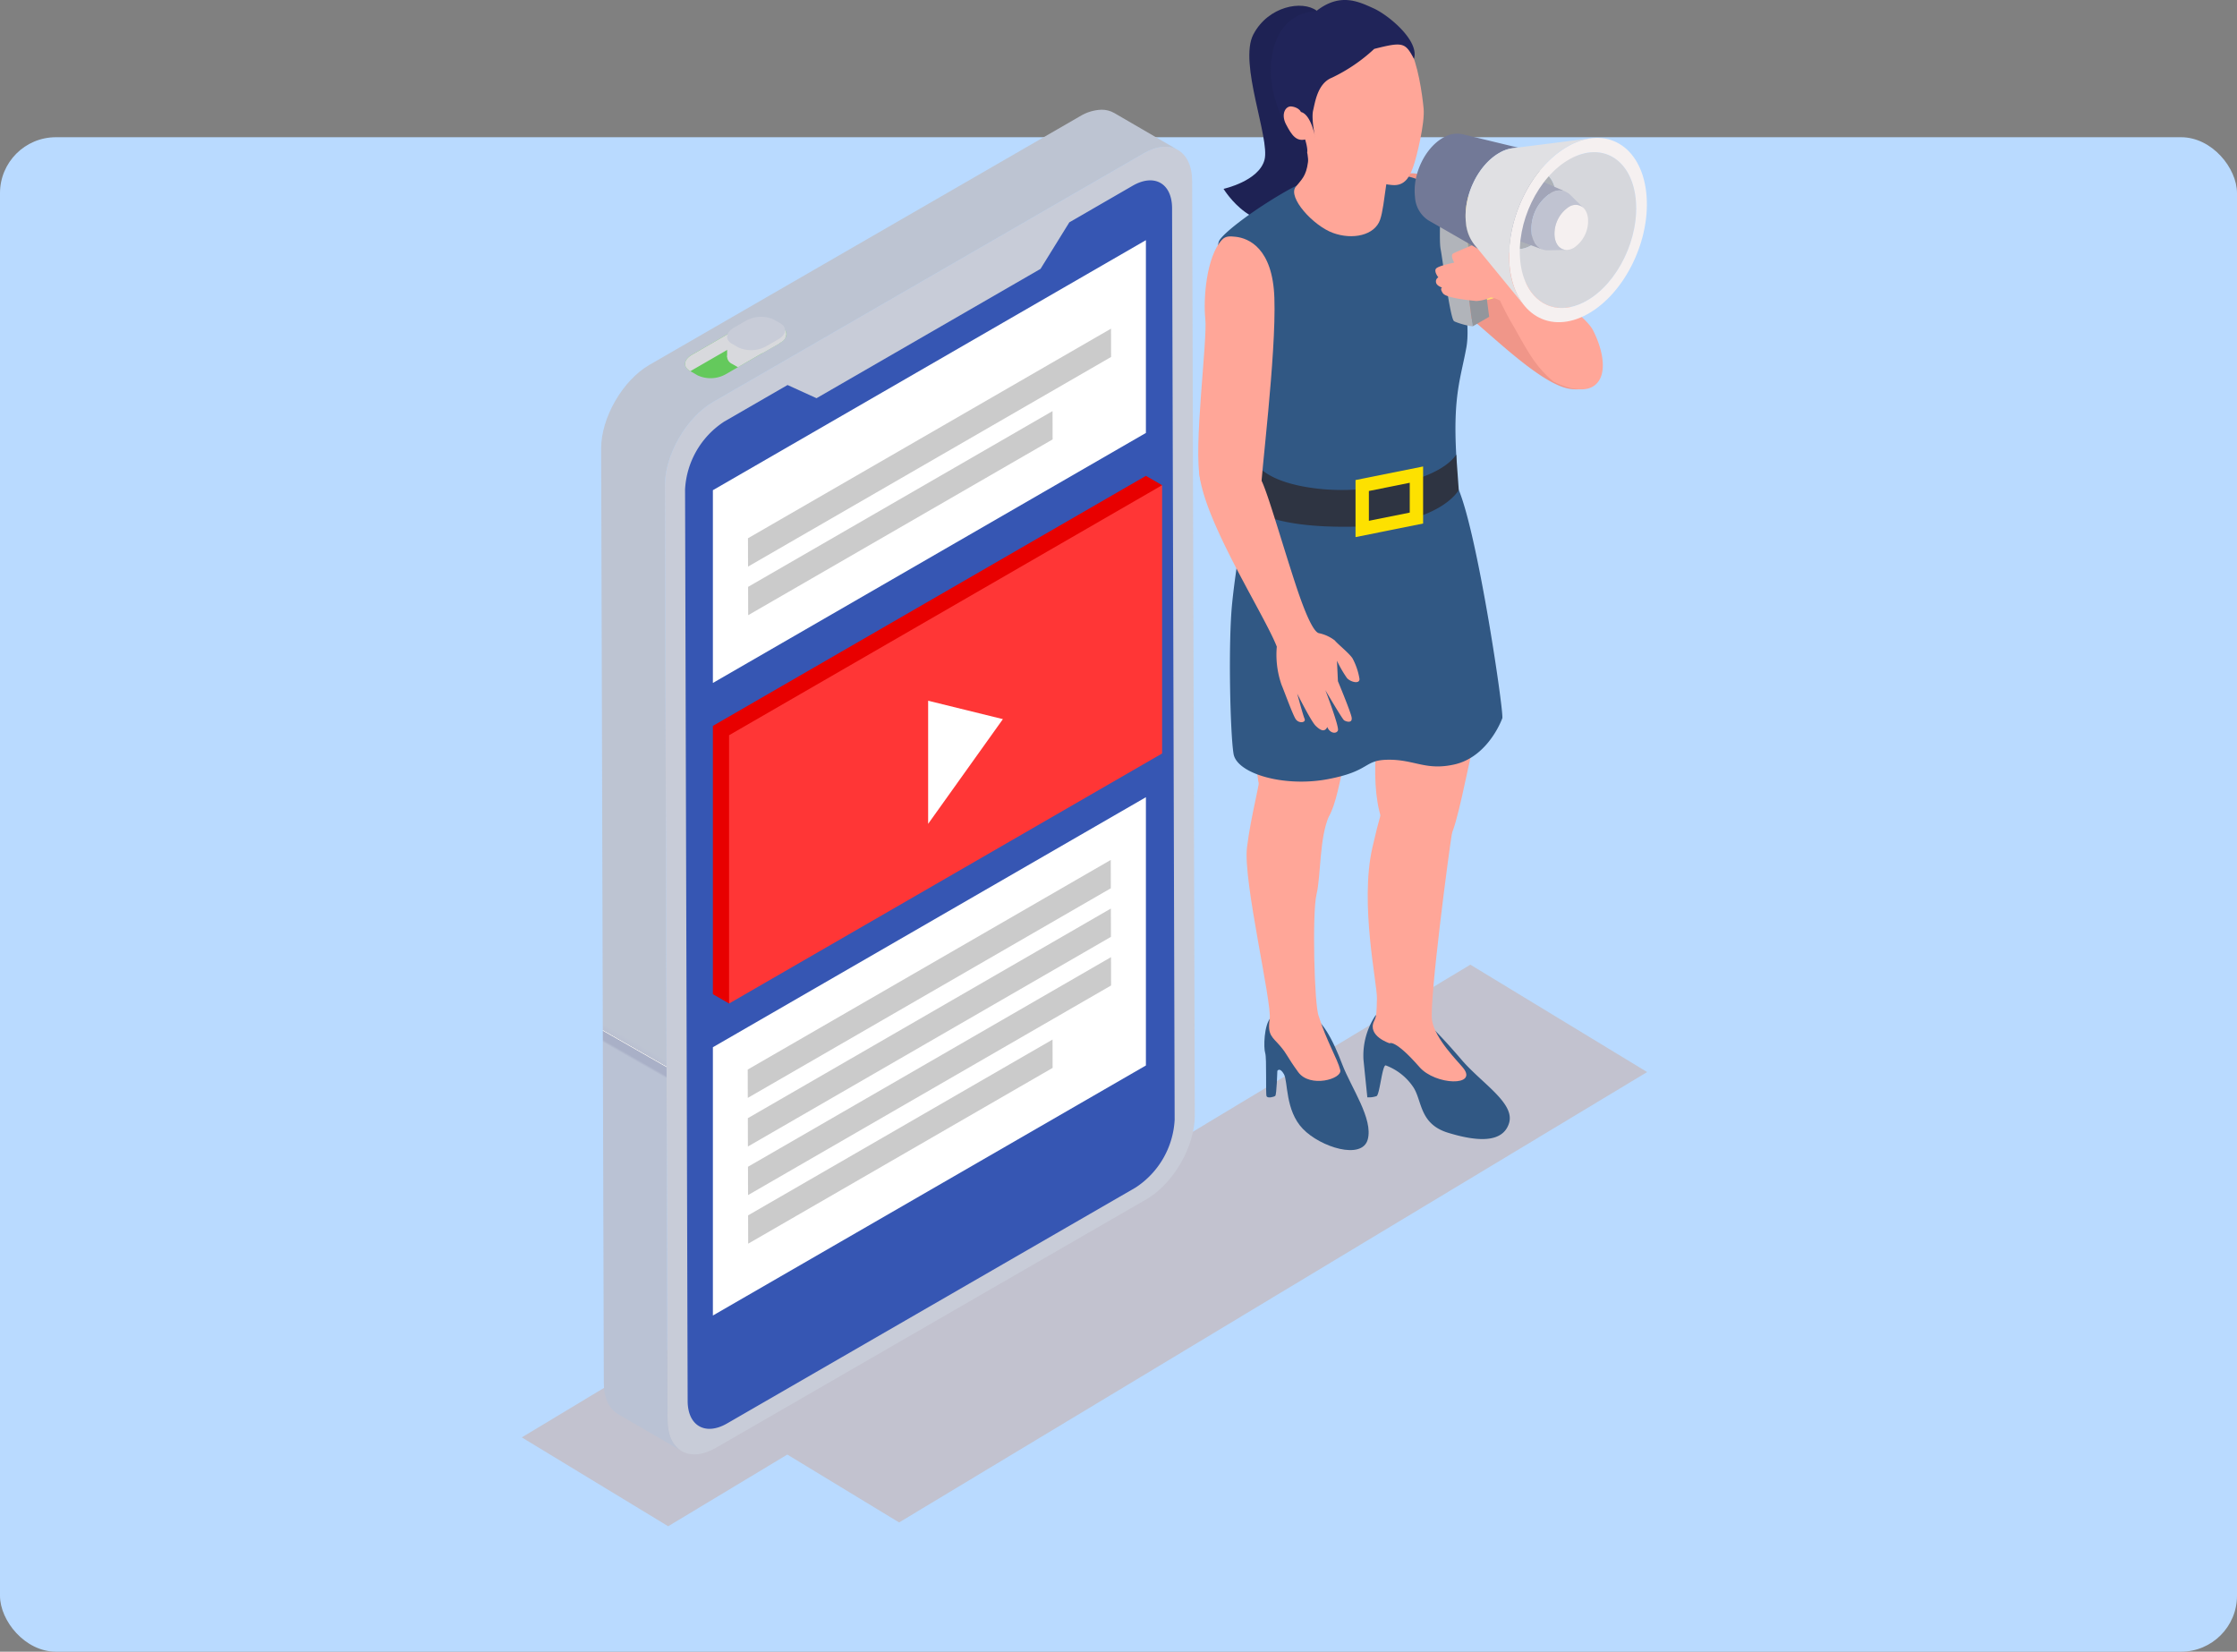<svg id="img14" xmlns="http://www.w3.org/2000/svg" xmlns:xlink="http://www.w3.org/1999/xlink" width="400" height="295.303" viewBox="0 0 400 295.303">
  <rect x="0" y="0" width="400" height="295.303" fill="#808080" stroke="none"/>
  <defs>
    <clipPath id="clip-path">
      <rect id="Rectángulo_401127" data-name="Rectángulo 401127" width="201.222" height="272.877" fill="none"/>
    </clipPath>
    <clipPath id="clip-path-2">
      <rect id="Rectángulo_401124" data-name="Rectángulo 401124" width="201.223" height="272.877" fill="none"/>
    </clipPath>
    <clipPath id="clip-path-3">
      <rect id="Rectángulo_401123" data-name="Rectángulo 401123" width="201.222" height="100.404" fill="none"/>
    </clipPath>
    <clipPath id="clip-path-4">
      <path id="Trazado_874076" data-name="Trazado 874076" d="M90.889,8.511,13.929,52.943C9.144,55.707,5.285,62.413,5.3,67.892L5.775,234.97c.005,2.729.969,4.652,2.523,5.552l11.4,6.626c-1.553-.9-2.517-2.82-2.523-5.554L16.7,74.521c-.013-5.479,3.848-12.191,8.631-14.949l76.96-44.437c2.4-1.385,4.585-1.513,6.157-.6l-11.4-6.623a4.476,4.476,0,0,0-2.279-.587,7.863,7.863,0,0,0-3.878,1.186" transform="translate(-5.298 -7.325)" fill="none"/>
    </clipPath>
    <linearGradient id="linear-gradient" x1="0.246" y1="1.136" x2="0.257" y2="1.136" gradientUnits="objectBoundingBox">
      <stop offset="0" stop-color="#bac2d4"/>
      <stop offset="0.145" stop-color="#a9b0c7"/>
      <stop offset="0.174" stop-color="#a9b0c7"/>
      <stop offset="0.598" stop-color="#a9b0c7"/>
      <stop offset="0.616" stop-color="#c8ccd8"/>
      <stop offset="0.633" stop-color="#e0e1e5"/>
      <stop offset="0.644" stop-color="#eaeaeb"/>
      <stop offset="0.65" stop-color="#e5e6e8"/>
      <stop offset="0.657" stop-color="#d9dbe1"/>
      <stop offset="0.664" stop-color="#c4c9d6"/>
      <stop offset="0.667" stop-color="#bac0d1"/>
      <stop offset="1" stop-color="#bdc4d2"/>
    </linearGradient>
  </defs>
  <g id="Image_Place_Holder" data-name="Image Place Holder" transform="translate(0 24.534)">
    <rect id="Image_Place_Holder-2" data-name="Image Place Holder" width="400" height="270.769" rx="10" fill="#b9daff"/>
  </g>
  <g id="Grupo_1100058" data-name="Grupo 1100058" transform="translate(93.303)">
    <g id="Grupo_1100057" data-name="Grupo 1100057" clip-path="url(#clip-path)">
      <g id="Grupo_1100052" data-name="Grupo 1100052" transform="translate(0 0)">
        <g id="Grupo_1100051" data-name="Grupo 1100051" clip-path="url(#clip-path-2)">
          <g id="Grupo_1100050" data-name="Grupo 1100050" transform="translate(0 172.474)" style="mix-blend-mode: multiply;isolation: isolate">
            <g id="Grupo_1100049" data-name="Grupo 1100049">
              <g id="Grupo_1100048" data-name="Grupo 1100048" clip-path="url(#clip-path-3)">
                <path id="Trazado_874073" data-name="Trazado 874073" d="M201.223,83.6,169.608,64.4,89.892,112.393,75.345,103.56,0,148.919l26.176,15.886,21.3-12.817,19.989,12.137Z" transform="translate(0 -64.403)" fill="#c2c2cf"/>
              </g>
            </g>
          </g>
          <path id="Trazado_874074" data-name="Trazado 874074" d="M95.145,10.985c4.786-2.764,8.672-.528,8.685,4.952l.474,167.075c.016,5.5-3.843,12.183-8.629,14.946L18.715,242.39c-4.786,2.764-8.672.549-8.688-4.949L9.556,70.366C9.54,64.887,13.4,58.181,18.185,55.417Z" transform="translate(16.036 16.444)" fill="#c8ccd8"/>
          <path id="Trazado_874075" data-name="Trazado 874075" d="M90.936,13c3.873-2.236,7.033-.434,7.046,4.014L98.443,180a15.438,15.438,0,0,1-7,12.124L18.409,234.29c-3.873,2.236-7.033.434-7.046-4.017L10.9,67.293a15.442,15.442,0,0,1,7-12.124l11.326-6.54,5.179,2.359L74.461,27.864l5.15-8.321Z" transform="translate(18.294 20.208)" fill="#3656b3"/>
        </g>
      </g>
      <g id="Grupo_1100054" data-name="Grupo 1100054" transform="translate(14.188 19.617)">
        <g id="Grupo_1100053" data-name="Grupo 1100053" clip-path="url(#clip-path-4)">
          <rect id="Rectángulo_401125" data-name="Rectángulo 401125" width="259.273" height="209.252" transform="matrix(0.5, -0.866, 0.866, 0.5, -103.859, 179.866)" fill="url(#linear-gradient)"/>
        </g>
      </g>
      <g id="Grupo_1100056" data-name="Grupo 1100056" transform="translate(0 0)">
        <g id="Grupo_1100055" data-name="Grupo 1100055" clip-path="url(#clip-path-2)">
          <path id="Trazado_874077" data-name="Trazado 874077" d="M28.778,24.644a2.728,2.728,0,0,1-.945.865.145.145,0,0,1-.04.024l-2.975,1.719-4.47,2.579-2.2,1.269a5.55,5.55,0,0,1-4.976.2l-1.417-.814c-1.267-.734-1.106-2.03.359-2.874l9.644-5.568a5.554,5.554,0,0,1,4.973-.206l1.417.819a1.858,1.858,0,0,1,.629.546,1.243,1.243,0,0,1,0,1.435" transform="translate(18.294 35.825)" fill="#64c95c"/>
          <path id="Trazado_874078" data-name="Trazado 874078" d="M11.759,30.488l.1.059c.08-.056.166-.11.254-.163l9.644-5.568a5.551,5.551,0,0,1,4.976-.206l1.315.761c1.224-.844,1.294-2.022.1-2.71l-1.417-.819a5.568,5.568,0,0,0-4.976.206l-9.644,5.57c-1.465.846-1.626,2.137-.356,2.871" transform="translate(18.295 35.824)" fill="#d8d9dd"/>
          <path id="Trazado_874079" data-name="Trazado 874079" d="M23.119,23.6l-.037.024L20.1,25.341l-4.467,2.582-1.066-.616a1.475,1.475,0,0,1-.86-1.235v-.011a2.054,2.054,0,0,1,1.213-1.628L17.08,23.19a5.557,5.557,0,0,1,4.979-.209Z" transform="translate(23.008 37.736)" fill="#d8d9dd"/>
          <path id="Trazado_874080" data-name="Trazado 874080" d="M24.064,22.043v1.435a2.728,2.728,0,0,1-.945.865l-.04.024L20.1,26.087l-6.393.731V23.235Z" transform="translate(23.008 36.99)" fill="#d8d9dd"/>
          <path id="Trazado_874081" data-name="Trazado 874081" d="M15.719,26.63l-1.152-.664c-1.269-.734-1.109-2.027.356-2.874L17.08,21.85a5.552,5.552,0,0,1,4.976-.209l1.152.667c1.269.734,1.109,2.025-.356,2.871l-2.159,1.245a5.545,5.545,0,0,1-4.973.206" transform="translate(23.008 35.488)" fill="#c8ccd8"/>
          <path id="Trazado_874082" data-name="Trazado 874082" d="M12.759,60.736V95.2L90.187,50.5V16.034Z" transform="translate(21.41 26.905)" fill="#fff"/>
          <path id="Trazado_874083" data-name="Trazado 874083" d="M69.545,27.444l.013,5.064L15.124,63.936l-.013-5.064Z" transform="translate(25.357 46.053)" fill="#cbcbcb"/>
          <path id="Trazado_874084" data-name="Trazado 874084" d="M80.016,21.941l.013,5.064L15.115,64.482,15.1,59.418Z" transform="translate(25.342 36.818)" fill="#cbcbcb"/>
          <path id="Trazado_874085" data-name="Trazado 874085" d="M12.759,76.471v47.967l2.9,1.671,77.429-92.67-2.9-1.671Z" transform="translate(21.41 53.309)" fill="#e80000"/>
          <path id="Trazado_874086" data-name="Trazado 874086" d="M12.759,97.924v47.967l77.429-44.705V53.222Z" transform="translate(21.41 89.31)" fill="#fff"/>
          <path id="Trazado_874087" data-name="Trazado 874087" d="M69.545,69.4l.013,5.064L15.124,105.894l-.013-5.064Z" transform="translate(25.357 116.463)" fill="#cbcbcb"/>
          <path id="Trazado_874088" data-name="Trazado 874088" d="M80.016,63.9l.013,5.064L15.115,106.44l-.013-5.064Z" transform="translate(25.342 107.228)" fill="#cbcbcb"/>
          <path id="Trazado_874089" data-name="Trazado 874089" d="M80.006,60.655l.013,5.062L15.106,103.2l-.013-5.064Z" transform="translate(25.326 101.783)" fill="#cbcbcb"/>
          <path id="Trazado_874090" data-name="Trazado 874090" d="M80,57.41l.013,5.064L15.1,99.951l-.013-5.064Z" transform="translate(25.311 96.338)" fill="#cbcbcb"/>
          <path id="Trazado_874091" data-name="Trazado 874091" d="M13.84,77.095v47.967L91.269,80.357V32.392Z" transform="translate(23.224 54.357)" fill="#ff3636"/>
          <path id="Trazado_874092" data-name="Trazado 874092" d="M40.5,50.07,27.131,68.792V46.781Z" transform="translate(45.527 78.502)" fill="#fff"/>
          <path id="Trazado_874093" data-name="Trazado 874093" d="M63.509,1.27C60.927-.645,54.848.437,52.183,5.517s3,18.57,2,22.4-7.327,5.206-7.327,5.206,5.83,9.644,13.489,4.3S63.509,1.27,63.509,1.27" transform="translate(78.625 0.642)" fill="#1e2254"/>
          <path id="Trazado_874094" data-name="Trazado 874094" d="M74.181,41.749c1.446,7.375,2.756,11.51.9,19.092S71.7,77.384,70.322,79.66s-10.477.825-11.786-2.207-1.794-7.512-1.449-12.89.621-17.3.621-17.3Z" transform="translate(95.615 70.058)" fill="#ffa698"/>
          <path id="Trazado_874095" data-name="Trazado 874095" d="M66.694,68.332c.187.595,1.942,1.719,7.089,7.74,3.57,4.172,9.588,7.734,8.46,11.315s-5.7,3.3-10.91,1.7-4.577-5.8-6.269-8.243A10.244,10.244,0,0,0,60.2,77.047c-.627-.126-1.074,5.2-1.636,5.487a4.209,4.209,0,0,1-1.655.22s-.428-4.119-.691-6.741a12.918,12.918,0,0,1,2.089-7.8c1.2-1.443,8.382.123,8.382.123" transform="translate(94.283 113.434)" fill="#315884"/>
          <path id="Trazado_874096" data-name="Trazado 874096" d="M71.088,54.569s.948,4.373.474,7.011-4.127,30.278-3.575,33.586,4.6,7.279,5.568,8.484c2.675,3.324-4.954,3.107-7.817-.158-4.451-5.078-5.34-4.253-5.34-4.253s-4.065-1.3-2.769-4c.445-.921.434-1.385.5-4s-3.1-16.885-.825-26.95,3.789-12.268,3.789-12.268Z" transform="translate(94.779 87.292)" fill="#ffa698"/>
          <path id="Trazado_874097" data-name="Trazado 874097" d="M66.029,47.315s-1.9,15.785-4.068,19.162-8.682,1.551-9.96.447c0,0-3.1-4.446-2.9-9.478S66.029,47.315,66.029,47.315" transform="translate(82.387 79.398)" fill="#ffa698"/>
          <path id="Trazado_874098" data-name="Trazado 874098" d="M56.963,67.733c2.82.461,4.968,4.992,6.553,9.143s5.573,9.751,4.545,13.428-8.423,1.379-11.6-1.923S53.827,79.9,53.077,78.6s-1.173-.584-1.173-.584-.123,4.264-.375,4.472-1.336.458-1.545.083.051-6.853-.252-7.734-.252-5.1,1.044-6.4,6.186-.71,6.186-.71" transform="translate(83.197 113.441)" fill="#315884"/>
          <path id="Trazado_874099" data-name="Trazado 874099" d="M62.9,55.151c.137,1.069,2,1.414.241,5.41S61.7,71.246,60.9,74.588,60.5,94.6,61.3,96.377c1.371,4.422,3.374,7.651,3.843,9.625.38,1.6-5.42,3.251-7.523.356s-1.88-3.082-3.219-4.66-2.327-1.877-1.88-4.807-4.78-24.751-4.057-30.677,2.483-11.926,2.584-14.681S62.9,55.151,62.9,55.151" transform="translate(81.206 85.314)" fill="#ffa698"/>
          <path id="Trazado_874100" data-name="Trazado 874100" d="M58.918,11.974c3.034-2.33,14.638,5.8,20.98,15.308A144.528,144.528,0,0,0,91.151,42.266s5.4,8.835-2.48,7.857c-4.837-.6-13.085-8.65-17.434-12.252-5.249-4.347-6.915-5.7-8.294-8.187s-4.025-17.71-4.025-17.71" transform="translate(98.869 19.418)" fill="#f09689"/>
          <path id="Trazado_874101" data-name="Trazado 874101" d="M71.571,11.578c8,.137,9.213.557,10.619,1.085,3.945,1.476,10.22,22.2,8.784,30.069-1,5.477-2.4,8.573-1.813,19.167.139,2.477-.694,3.538.453,6.3,3.487,8.42,8.109,39.965,7.783,40.825-.782,2.07-3.449,7.108-8.548,8.257s-7.1-.857-11.738-.841-3.128,2.009-10.937,3.479-16.232-.986-16.829-4.523-.986-19.756-.249-26.971,1.7-10.26,1.2-14.4-5.142-47.6-3.508-50.4c.927-1.591,6.743-5.951,12.651-9.229a24.091,24.091,0,0,1,12.134-2.82" transform="translate(77.927 19.392)" fill="#315884"/>
          <path id="Trazado_874102" data-name="Trazado 874102" d="M86.012,30.354c-3.388,4.914-16.117,7-24.419,6.114-12.351-1.315-11.955-6.548-12.158-5.541a62.281,62.281,0,0,0-1.119,7.365c0,1.639,4.092,5.083,18.546,4.949,16.3-.15,19.6-6.585,19.6-6.585Z" transform="translate(81.076 50.936)" fill="#2e3442"/>
          <path id="Trazado_874103" data-name="Trazado 874103" d="M70.409,18.873c-1.561,1.47-1.585,8.133-2.552,10.892S62.969,33.4,59.421,32.1s-8.123-6.371-6.647-8.23c1-1.269,1.875-1.875,2.2-4.448s-4-13.6-3.953-13.739S70.409,18.873,70.409,18.873" transform="translate(85.61 9.539)" fill="#ffa698"/>
          <path id="Trazado_874104" data-name="Trazado 874104" d="M51.6,8.47c.23,2.022.137,6.433,1.792,9.6s3.307,7.627,4.871,8.5,9.006,2.9,11.165,2.9,2.9-1.928,3.447-3.492S74.9,18.4,74.667,15.822,73.612,7.552,72.1,4.978s-3.356-2.483-7.721-2.8S51.6,8.47,51.6,8.47" transform="translate(86.591 3.629)" fill="#ffa698"/>
          <path id="Trazado_874105" data-name="Trazado 874105" d="M68.5,8.741a30.006,30.006,0,0,1-7.571,5.15c-2.528,1.01-2.986,4.274-3.353,5.836s.367,4.826.367,4.826S57.2,20.4,55.364,20.018s1.438,4.941,1.157,7.311c-3.956-6.133-4.092-3.972-5.838-9.946S50.329,2.444,58.125,1.989c4.274-3.369,7.59-1.7,10.254-.5s8.248,5.793,7.223,9.028c-1.559-2.9-1.923-3.091-7.1-1.776" transform="translate(83.925 0.001)" fill="#202459"/>
          <path id="Trazado_874106" data-name="Trazado 874106" d="M52.318,7.119c-1.058-.185-2.033,1.294-1.018,3.222s1.845,3.165,3.637,2.614-.758-3.286-.884-4.47-1.735-1.366-1.735-1.366" transform="translate(85.368 11.92)" fill="#ffa698"/>
          <path id="Trazado_874107" data-name="Trazado 874107" d="M70.633,13.259c.027-.153,3.538,16.133,3.538,16.133l-.2.348s-3.109,2-5.694,2.011-3.739-.367-4.148-2.116S61.217,15.691,61.509,14.13s9.124-.87,9.124-.87" transform="translate(103.177 21.995)" fill="#ffdb73"/>
          <path id="Trazado_874108" data-name="Trazado 874108" d="M49.446,16.35c.621-.656,1.4-.613,2.432-.5,2.242.252,6.6,1.968,6.9,10.932.345,10.34-2.469,32.046-2.469,35.353s-9.464,2.477-10.774-2.892,1.307-25,.892-28.725c-.367-3.307.118-11.106,3.018-14.17" transform="translate(75.792 26.486)" fill="#ffa698"/>
          <path id="Trazado_874109" data-name="Trazado 874109" d="M54.259,33.126c1.173,1.722,1.018-.137,2.126,2.07s3.7,11.267,6.077,18.506,3.583,8.615,4.17,8.752a6.967,6.967,0,0,1,2.86,1.31c.482.621,2.86,2.517,3.24,3.345a11.646,11.646,0,0,1,1.17,3.548c0,.964-1.62.517-2.239-.171a21.461,21.461,0,0,1-1.792-3.1l.171,3.653S72.111,76,72.456,77.344s-.967.929-1.31.688S67.8,72.654,67.8,72.654s2.515,6.551,2.239,7.2-1.414.552-1.9-.621c-.482,1-1.24.587-2.067-.206s-3.307-5.755-3.307-5.755,1,3.757,1.31,4.48-1.034.9-1.585.07-2.1-5.137-2.517-6.1a16.264,16.264,0,0,1-.86-6.859c-2.207-5.651-12.41-21.438-13.771-30.276s8.91-1.465,8.91-1.465" transform="translate(75.89 50.749)" fill="#ffa698"/>
          <path id="Trazado_874110" data-name="Trazado 874110" d="M61.459,13.678c-.016.321-.337,6.414-.021,7.954.313,1.567,1.693,12.287,2.373,12.812a1.725,1.725,0,0,0,.155.1,13.126,13.126,0,0,0,3.182.857l-1.69-12.94,1.069.329-.643-6.117Z" transform="translate(102.865 22.953)" fill="#b1b4ba"/>
          <path id="Trazado_874111" data-name="Trazado 874111" d="M63.653,22l2.965-1.722-.643-6.119L63.01,15.877Z" transform="translate(105.736 23.753)" fill="#93969c"/>
          <path id="Trazado_874112" data-name="Trazado 874112" d="M64.542,30.978l2.965-1.722-1.693-12.94-2.962,1.725Z" transform="translate(105.471 27.38)" fill="#93969c"/>
          <path id="Trazado_874113" data-name="Trazado 874113" d="M82.085,41.628c-3.08-2.55-4.5-5.2-6.974-9.63a49.014,49.014,0,0,1-2.563-4.834s-1.374-.67-1.738-.522a6.851,6.851,0,0,1-2.5.608c-.774-.08-5.332-.477-5.959-1.374s-.155-1.023-.155-1.023-1.047-.327-1.09-.983a.812.812,0,0,1,.42-.846s-.771-.951-.455-1.508,3.3-1.122,3.3-1.122-.742-1.277-.225-1.61S69.67,16.44,70.058,16.2a5.294,5.294,0,0,1,2.635-.311c.715.171,1.776,2.962,2.317,4.32s12.4,8.872,14.154,12.239,2.8,8.077.244,9.936-7.322-.755-7.322-.755" transform="translate(102.362 26.564)" fill="#ffa698"/>
          <path id="Trazado_874114" data-name="Trazado 874114" d="M68.163,9.025a4.737,4.737,0,0,0-3.407.6c-3.267,1.813-5.544,6.543-5.083,10.565a5.333,5.333,0,0,0,2.37,4.223q4.784,2.744,9.569,5.49a6.352,6.352,0,0,1-2.817-5.016c-.546-4.786,2.159-10.407,6.042-12.56a5.622,5.622,0,0,1,4.049-.712q-5.363-1.294-10.723-2.59" transform="translate(100.037 14.968)" fill="#727997"/>
          <path id="Trazado_874115" data-name="Trazado 874115" d="M69.664,11.977c2.89-1.6,5.562-.016,5.969,3.546s-1.607,7.745-4.5,9.346-5.565.016-5.969-3.546,1.6-7.745,4.5-9.346m-3.337,8.7c.316,2.772,2.4,4.006,4.646,2.758a7.858,7.858,0,0,0,3.5-7.274c-.316-2.772-2.4-4.006-4.644-2.758a7.857,7.857,0,0,0-3.5,7.274" transform="translate(109.269 19.049)" fill="#adb1b7"/>
          <path id="Trazado_874116" data-name="Trazado 874116" d="M65.387,25.567l4.772,8.645c2.073,3.752,6.127,4.954,10.428,2.571,5.691-3.157,9.657-11.4,8.856-18.412-.712-6.221-4.933-9.384-9.85-7.815-.284.088-.659.209-.943.3-.142.043-.329.1-.471.15-.281.088-.659.209-.94.3l-1.414.45c-.281.088-.659.209-.94.3q-2.354.747-4.708,1.5c2.5-.8,4.638.809,5,3.969.407,3.559-1.607,7.745-4.5,9.346-2.183,1.21-4.242.6-5.295-1.3" transform="translate(109.724 17.046)" fill="#d6d7dc"/>
          <path id="Trazado_874117" data-name="Trazado 874117" d="M74.249,13.188c-.142-.062-.335-.145-.479-.209-.07-.029-.166-.07-.238-.1-.145-.064-.335-.147-.479-.206s-.335-.147-.479-.209c-.072-.032-.166-.075-.241-.107-.142-.059-.332-.142-.477-.206a3.081,3.081,0,0,0-2.761.276,7.864,7.864,0,0,0-3.5,7.271,3.473,3.473,0,0,0,2.03,3.091q2.454.9,4.909,1.784a3.362,3.362,0,0,1-1.971-3,7.634,7.634,0,0,1,3.4-7.073,2.991,2.991,0,0,1,2.683-.268q-1.2-.518-2.4-1.039" transform="translate(110.003 20.031)" fill="#a2a5b8"/>
          <path id="Trazado_874118" data-name="Trazado 874118" d="M68.978,19.356c.233,2.027,1.754,2.932,3.4,2.019a5.76,5.76,0,0,0,2.56-5.324c-.233-2.027-1.754-2.932-3.4-2.019a5.76,5.76,0,0,0-2.56,5.324" transform="translate(115.702 22.95)" fill="#f5f0f0"/>
          <path id="Trazado_874119" data-name="Trazado 874119" d="M76.494,15.606c-.037-.035-.086-.083-.121-.121-.075-.07-.171-.166-.244-.238s-.169-.166-.244-.238c-.035-.037-.083-.083-.118-.118-.072-.072-.171-.169-.244-.238s-.169-.169-.241-.238c-.037-.037-.086-.086-.123-.121-.07-.075-.166-.169-.241-.241s-.169-.169-.241-.238c-.037-.035-.086-.083-.12-.121-.075-.072-.169-.166-.244-.238a2.775,2.775,0,0,0-3.465-.265,7.63,7.63,0,0,0-3.4,7.07c.228,2.006,1.411,3.187,2.9,3.152,1.136-.021,2.268-.048,3.4-.072-1.122.024-2.011-.862-2.183-2.37a5.748,5.748,0,0,1,2.56-5.327,2.1,2.1,0,0,1,2.608.2l-.241-.238" transform="translate(113.116 21.338)" fill="#c0c3d1"/>
          <path id="Trazado_874120" data-name="Trazado 874120" d="M76.525,10.66c6.733-3.733,12.962-.035,13.91,8.262S86.691,36.974,79.956,40.708s-12.962.035-13.913-8.262S69.787,14.4,76.525,10.66M67.934,31.4C68.734,38.41,74,41.538,79.69,38.38s9.657-11.4,8.854-18.412S82.478,9.832,76.787,12.987,67.13,24.388,67.934,31.4" transform="translate(110.622 15.446)" fill="#f5f0f0"/>
          <path id="Trazado_874121" data-name="Trazado 874121" d="M71.458,11a6.593,6.593,0,0,0-2.33.8c-3.881,2.153-6.588,7.774-6.042,12.56a7.4,7.4,0,0,0,1.5,3.886Q69.053,33.7,73.52,39.143a12.8,12.8,0,0,1-2.6-6.743c-.948-8.3,3.744-18.05,10.479-21.783A11.328,11.328,0,0,1,85.44,9.232Q78.446,10.12,71.458,11" transform="translate(105.745 15.492)" fill="#e0e0e3"/>
          <path id="Trazado_874122" data-name="Trazado 874122" d="M55.667,43.769v-10.2L67.75,31.142v10.2Zm2.386-8.243v5.329l7.308-1.47V34.056Z" transform="translate(93.414 52.259)" fill="#fde100"/>
        </g>
      </g>
    </g>
  </g>
</svg>
